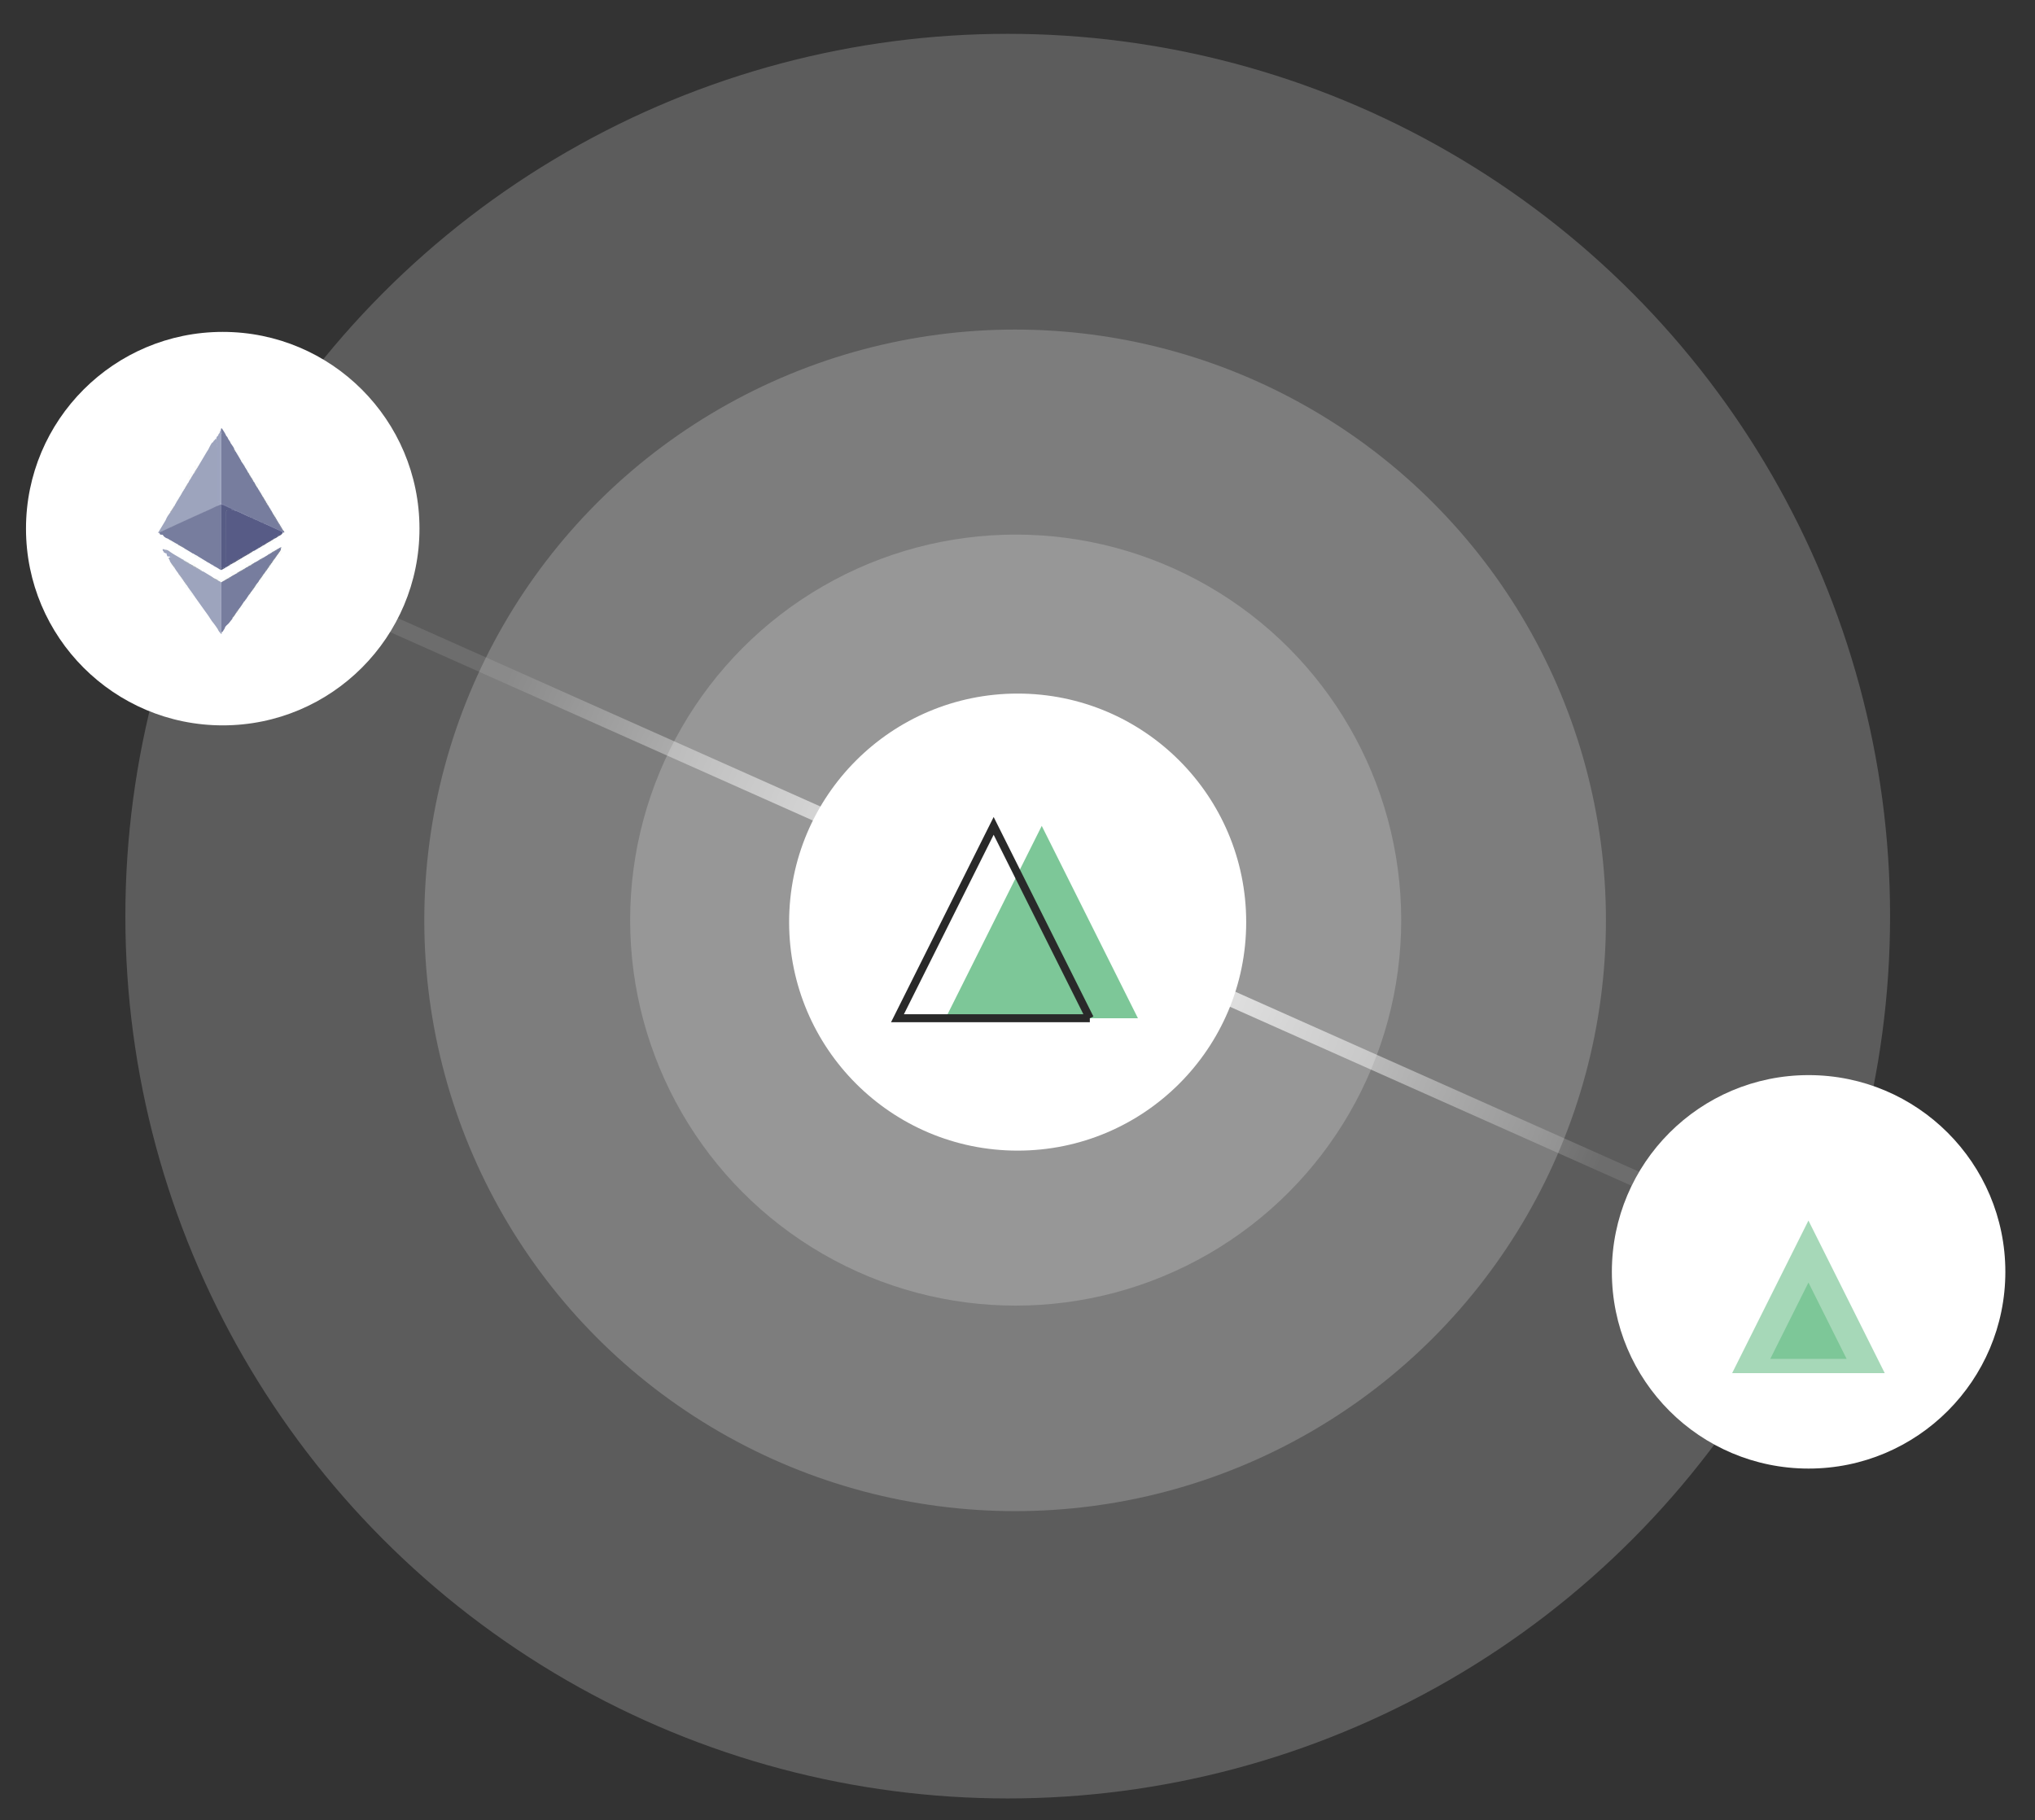 <?xml version="1.0" encoding="utf-8"?>
<!-- Generator: Adobe Illustrator 24.1.2, SVG Export Plug-In . SVG Version: 6.00 Build 0)  -->
<svg version="1.1" id="Calque_1" xmlns="http://www.w3.org/2000/svg" xmlns:xlink="http://www.w3.org/1999/xlink" x="0px" y="0px"
	 viewBox="0 0 512 458" style="enable-background:new 0 0 512 458;" xml:space="preserve">
<rect x="0" y="0" width="512" height="458" fill="#333333" stroke="none"/>
<style type="text/css">
	svg { background:#9bc8c3; }
	.st0{opacity:0.2;fill:#FFFFFF;}
	.st1{fill:#FFFFFF;}
	.st2{fill:url(#SVGID_1_);}
	.st3{fill:url(#SVGID_2_);}
	.st4{fill:#7DC798;}
	.st5{fill:none;stroke:#292929;stroke-width:2;stroke-miterlimit:10;}
	.st6{opacity:0.68;fill:#7DC798;}
	.st7{fill:#777D9E;}
	.st8{fill:#9DA4BD;}
	.st9{fill:#FBFDFA;}
	.st10{fill:#F9FBFB;}
	.st11{fill:#FBFCFA;}
	.st12{fill:#FAFCF9;}
	.st13{fill:#F9FBFA;}
	.st14{fill:#FCFCF9;}
	.st15{fill:#797F99;}
	.st16{fill:#F8FBFA;}
	.st17{fill:#FAFCFA;}
	.st18{fill:#F9FBF9;}
	.st19{fill:#A0A5B7;}
	.st20{fill:#F7FAFA;}
	.st21{fill:#F9FAFA;}
	.st22{fill:#F9FBF7;}
	.st23{fill:#5B607A;}
	.st24{fill:#FBFBF9;}
	.st25{fill:#A1A6B6;}
	.st26{fill:#FBFBF8;}
	.st27{fill:#F9FCF9;}
	.st28{fill:#F1F3F8;}
	.st29{fill:#7C8298;}
	.st30{fill:#798097;}
	.st31{fill:#A2A5B4;}
	.st32{fill:#9FA5B4;}
	.st33{fill:#7A8293;}
	.st34{fill:#9FA3B5;}
	.st35{fill:#F8F9F9;}
	.st36{fill:#F6F9F9;}
	.st37{fill:#F3F7F9;}
	.st38{fill:#7E8297;}
	.st39{fill:#FAFCF6;}
	.st40{fill:#F7F8F7;}
	.st41{fill:#7B819A;}
	.st42{fill:#767E94;}
	.st43{fill:#787E92;}
	.st44{fill:#9FA6B5;}
	.st45{fill:#A3A9B6;}
	.st46{fill:#F7F6F7;}
	.st47{fill:#7D8298;}
	.st48{fill:#5C607E;}
	.st49{fill:#5A5F7B;}
	.st50{fill:#7A8190;}
	.st51{fill:#F6F7F9;}
	.st52{fill:#797E92;}
	.st53{fill:#F3F3F9;}
	.st54{fill:#F5F9FB;}
	.st55{fill:#EAEBF4;}
	.st56{fill:#80859D;}
	.st57{fill:#F4F8FB;}
	.st58{fill:#767E8B;}
	.st59{fill:#ECF0F5;}
	.st60{fill:#EAEDF5;}
	.st61{fill:#EDEFF5;}
	.st62{fill:#E2E2F1;}
	.st63{fill:#A1A8B9;}
	.st64{fill:#575B86;}
	.st65{fill:#7C81A5;}
	.st66{fill:#7D82A6;}
	.st67{fill:#7E83A8;}
	.st68{fill:#7B8095;}
	.st69{fill:#7B7F94;}
	.st70{fill:#7E84A6;}
	.st71{fill:#8086A8;}
	.st72{fill:#8388AB;}
	.st73{fill:#727A90;}
	.st74{fill:#7E849A;}
	.st75{fill:#858BAC;}
	.st76{fill:#878DB2;}
	.st77{fill:#9DA4BF;}
	.st78{fill:#A3AAC5;}
	.st79{fill:#989FBA;}
	.st80{fill:#8389AA;}
	.st81{fill:#727799;}
	.st82{fill:#7B81A3;}
	.st83{fill:#575E7F;}
	.st84{fill:#81889C;}
	.st85{fill:#A4ABC6;}
	.st86{fill:#777F98;}
	.st87{fill:#7C8299;}
	.st88{fill:#797D95;}
	.st89{fill:#797D93;}
	.st90{fill:#7B8297;}
	.st91{fill:#797E96;}
	.st92{fill:#7C8094;}
	.st93{fill:#9CA5C2;}
	.st94{fill:#A2A9C4;}
	.st95{fill:#9FA7B4;}
	.st96{fill:#5A5E7F;}
	.st97{fill:#5F617D;}
	.st98{fill:#FEFEFE;}
	.st99{fill:#535B7D;}
	.st100{fill:#5A5E7C;}
	.st101{fill:#575C85;}
	.st102{fill:#5A6078;}
	.st103{fill:#5A5D78;}
	.z-index-above {
		z-index:10;
		position: relative;
	}
	.funds-interaction {
		animation: translate-funds 7s ease-in-out infinite;
		transform: translate(-18px, -7px);
		z-index:1;
		position: relative;
		fill:#FFF;
		opacity:1;
	}
	@keyframes translate-funds {
	  0%, 100%  {
		transform: translate(-18px, -7px);
		fill:#FFF;
	  }
	  10% { fill:#FFF; }
	  11% { fill:#7DC798; }
	  20% {
		transform: translate(314px, 139px);
		fill:#7DC798;
	  }
	  50% {
		transform: translate(314px, 139px);
		fill:#7DC798;
	  }
	  60% {	fill:#7DC798; }
	  61% { fill:#FFF; }
	  70% {	transform: translate(-18px, -7px); }
	}

	.tree-growing-2 {
		animation: tree-growing-2 7s ease-in-out infinite;
		transform: translate(0px, 9px);
	}
	
	@keyframes tree-growing-2 {
		0%,100% { transform: translate(0px, 9px); }
		20% { transform: translate(0px, 9px); }
		50% { transform: translate(0px, 0px); }
		70% { transform: translate(0px, 9px); }
	}
	
	.circle-client {
		transform-origin: 56.04px 133.01px;
		transform: scale(1);
		animation: circle-client 7s ease-in-out infinite;
	}
	
	@keyframes circle-client {
		0%,100% { transform: scale(1); }
		2% { transform: scale(1.1); }
		4% { transform: scale(1); }
		66% { transform: scale(1); }
		68% { transform: scale(1.1); }
		70% { transform: scale(1); }
	}
	
	.circle-orne {
		transform-origin: 256.04px 232.01px;
		transform: scale(1);
		animation: circle-orne 7s ease-in-out infinite;
	}
	
	@keyframes circle-orne {
		0%,100% { transform: scale(1); }
		8% { transform: scale(1); }
		10% { transform: scale(1.1); }
		12% { transform: scale(1); }
		58% { transform: scale(1); }
		60% { transform: scale(1.1); }
		62% { transform: scale(1); }
	}
	
	.circle-tree {
		transform-origin: 455.04px 320.01px;
		transform: scale(1);
		animation: circle-tree 7s ease-in-out infinite;
	}
	
	@keyframes circle-tree {
		0%,100% { transform: scale(1); }
		18% { transform: scale(1); }
		20% { transform: scale(1.1); }
		22% { transform: scale(1); }
		48% { transform: scale(1); }
		50% { transform: scale(1.1); }
		52% { transform: scale(1); }
	}
	
</style>

<circle class="st0" cx="253.54" cy="230.51" r="222"/>
<circle class="st0" cx="255.4" cy="231.57" r="148.65"/>
<circle class="st0" cx="255.54" cy="231.51" r="97"/>
<linearGradient id="SVGID_1_" gradientUnits="userSpaceOnUse" x1="1658.804" y1="3556.729" x2="1862.312" y2="3645.446" gradientTransform="matrix(-0.917 -0.186 -0.186 -0.583 2646.388 2701.014)">
	<stop  offset="0.296" style="stop-color:#FFFFFF;stop-opacity:0.1"/>
	<stop  offset="1" style="stop-color:#FFFFFF"/>
</linearGradient>
<polygon class="st2" points="267.89,234.79 269.52,231.13 481.42,325.59 479.79,329.24 "/>
<linearGradient id="SVGID_2_" gradientUnits="userSpaceOnUse" x1="339.338" y1="-461.541" x2="542.845" y2="-372.824" gradientTransform="matrix(0.917 0.186 0.186 0.583 -156.156 350.333)">
	<stop  offset="0.288" style="stop-color:#FFFFFF;stop-opacity:0.1"/>
	<stop  offset="1" style="stop-color:#FFFFFF"/>
</linearGradient>
<polygon class="st3" points="265.12,229.09 263.49,232.74 51.59,138.29 53.22,134.63 "/>
<circle class="st1 funds-interaction" cx="107.04" cy="161.01" r="8.5"/>
<circle class="st1 z-index-above circle-orne" cx="256.04" cy="232.01" r="57.5"/>
<circle class="st1 z-index-above circle-client" cx="56.04" cy="133.01" r="49.5"/>
<circle class="st1 z-index-above circle-tree" cx="455.04" cy="320.01" r="49.5"/>
<g class="z-index-above">
	<path class="st4" d="M237.9,256.2h48.4l0,0c-13.4,0-24.2-5.4-24.2-12.1l0,0l0,0C262.1,250.8,251.3,256.2,237.9,256.2    L237.9,256.2 M286.3,256.2L286.3,256.2l-24.2-48.4l0,0l-24.2,48.4"/>
		<path class="st5" d="M274.2,256.2L274.2,256.2h-48.4l0,0l0,0l24.2-48.4l0,0L274.2,256.2"/>
</g>
<g class="z-index-above">
	<path class="st6 tree-growing-2" d="M455,298.1L455,298.1L455,298.1l-19.2,38.4l0,0h38.4l0,0L455,298.1"/>
	<path class="st4 tree-growing-1" d="M464.7,342L464.7,342 M455,322.7L455,322.7L455,322.7l9.6,19.2 M455,322.7L455,322.7l-9.6,19.2l0,0h19.2"/>
</g>
<g class="z-index-above">
	<path class="st7" d="M58.01,111.45c0.03,0.05,0.05,0.1,0.08,0.14c0.23,0.32,0.47,0.64,0.67,0.98c0.07,0.13,0.15,0.24,0.17,0.39
		c-0.08,0.33,0.02,0.56,0.35,0.68c0.13,0.06,0.13,0.21,0.22,0.3c0.11,0.04,0.1,0.15,0.14,0.23l0,0c0.08,0.12,0.2,0.22,0.22,0.37
		c0.01,0.09,0.06,0.17,0.13,0.22c0.21,0.26,0.4,0.53,0.53,0.84c0,0.16,0.01,0.32,0.2,0.39c0.2,0.4,0.53,0.71,0.75,1.1
		c0.22,0.45,0.54,0.84,0.78,1.27c0.08,0.14,0.17,0.26,0.2,0.43c0.02,0.27-0.05,0.58,0.32,0.69c0.03,0.02,0.06,0.04,0.08,0.07
		c0.06,0.21,0.2,0.39,0.29,0.59c-0.01,0.15-0.06,0.31,0.18,0.35c0.08,0.01,0.11,0.16,0.11,0.26c0,0.25,0.16,0.32,0.36,0.37
		c0.12,0.06,0.13,0.19,0.21,0.28c0.06,0.09,0.11,0.19,0.17,0.28c0.17,0.13,0.28,0.29,0.31,0.5c-0.04,0.14-0.11,0.3,0.15,0.29
		c0.14,0.1,0.2,0.25,0.26,0.39l0,0c0.28,0.37,0.53,0.76,0.73,1.19l0,0c0.17,0.13,0.27,0.31,0.33,0.52c0.01,0.05,0.03,0.1,0.05,0.15
		c-0.01,0.33,0.12,0.56,0.35,0.82c0.26,0.28,0.41,0.68,0.6,1.03c0.11,0.21,0.2,0.45,0.46,0.53c0.07,0.02,0.1,0.08,0.12,0.14
		c0.08,0.24,0.23,0.44,0.38,0.64c0.07,0.06,0.12,0.14,0.14,0.23l0,0c0.12,0.16,0.23,0.33,0.3,0.51c0.13,0.24,0.25,0.47,0.38,0.71
		c0.07,0.24,0.13,0.54,0.26,0.71c0.3,0.4,0.51,0.84,0.77,1.24c0.23,0.36,0.54,0.67,0.7,1.08c0.15,0.38,0.31,0.78,0.61,1.08
		c0.08,0.08,0.08,0.17,0.02,0.27c-0.42,0.06-0.75-0.19-1.08-0.36c-0.39-0.2-0.79-0.37-1.2-0.54c-0.71-0.42-1.49-0.7-2.23-1.06
		c-0.08-0.04-0.16-0.04-0.25,0c-0.25-0.01-0.47-0.11-0.65-0.29c-0.17-0.28-0.46-0.34-0.74-0.43c-0.03-0.01-0.06-0.02-0.1-0.03
		c-0.42-0.18-0.81-0.45-1.28-0.5c-0.15-0.02-0.29-0.07-0.38-0.2c-0.02-0.17-0.15-0.06-0.22-0.1c-0.1-0.02-0.17-0.08-0.25-0.14
		c-0.13-0.1-0.29-0.15-0.44-0.21c-0.03-0.01-0.06-0.03-0.09-0.05c-0.35-0.19-0.7-0.38-1.1-0.48c-0.04-0.02-0.07-0.04-0.09-0.07
		c-0.06-0.06-0.09-0.15-0.18-0.17c-0.84-0.23-1.58-0.7-2.39-1.02c-0.67-0.27-1.31-0.63-1.97-0.95c-0.07-0.03-0.12-0.07-0.2-0.09
		c-0.58-0.17-0.6-0.19-0.6-0.78c0-5.53,0-11.07,0-16.6c0-0.19-0.08-0.43,0.15-0.56c0.02-0.01,0.05,0,0.02-0.03
		c-0.3-0.29-0.09-0.69-0.21-1.01c-0.01-0.1-0.02-0.2,0.08-0.27c0.12-0.02,0.18,0.07,0.23,0.15c0.36,0.58,0.76,1.13,1.01,1.77l0,0
		c0.27,0.18,0.36,0.48,0.49,0.75C57.59,110.78,57.9,111.05,58.01,111.45z"/>
	<path class="st8" d="M47.34,121.53c0.11-0.22,0.21-0.44,0.32-0.65c0.12-0.37,0.34-0.67,0.58-0.96l0,0c0.04-0.21,0.17-0.36,0.3-0.52
		l0,0c0.07-0.13,0.12-0.28,0.27-0.36c0.41-0.29,0.68-0.67,0.69-1.2c0.03-0.1,0.07-0.2,0.18-0.24c0.18,0.07,0.05-0.1,0.1-0.13
		c0.76-1.28,1.53-2.56,2.28-3.84c0.18-0.3,0.42-0.57,0.53-0.92c0.21-0.35,0.35-0.73,0.58-1.06c0.07-0.11,0.14-0.23,0.26-0.3
		c0.12-0.04,0.23-0.14,0.25-0.25c0.06-0.29,0.41-0.32,0.49-0.62c0.05-0.19,0.24,0.04,0.35,0.15c0.17,0.18,0.19,0.4,0.16,0.62
		c-0.08,0.57,0.01,1.14,0.01,1.71c0,2.89,0,5.79,0,8.68c0,1.29,0.01,2.57,0,3.86c0,0.33,0.04,0.6,0.4,0.73
		c0.14,0.05,0.24,0.17,0.31,0.3c0.09,0.19-0.02,0.31-0.15,0.41c-0.18,0.18-0.48,0.18-0.6,0.44c-0.3,0.25-0.67,0.35-1.01,0.51
		c-2.13,0.98-4.27,1.93-6.4,2.91c-2.32,1.06-4.64,2.12-6.97,3.16c-0.12,0.05-0.25,0.1-0.36,0.18c-0.25-0.12-0.05-0.24,0.01-0.34
		c0.57-0.95,1.15-1.9,1.72-2.85c0.05-0.08,0.08-0.18,0.12-0.26c0.24-0.63,0.64-1.16,1.03-1.7l0,0c0.02-0.03,0.05-0.04,0.08-0.04
		c0.48-0.31,0.61-0.86,0.87-1.31c0.09-0.16,0.15-0.33,0.23-0.5c0.1-0.32,0.36-0.54,0.45-0.87c0.39-0.73,0.82-1.43,1.27-2.13
		c0.14-0.22,0.19-0.51,0.42-0.67l0,0c0.03-0.15,0.08-0.28,0.22-0.37l0,0c0.03-0.06,0.06-0.12,0.11-0.17
		C46.99,122.62,47.12,122.05,47.34,121.53z"/>
	<path class="st7" d="M40.2,133.91c1.37-0.63,2.75-1.27,4.12-1.9c1.13-0.52,2.26-1.04,3.39-1.55c1.09-0.5,2.18-0.99,3.27-1.48
		c1.22-0.55,2.46-1.08,3.65-1.69c0.2-0.18,0.46-0.26,0.7-0.38c0.12-0.06,0.26-0.08,0.33,0.1c0.05,0.19,0.03,0.39,0.03,0.59
		c0,5,0,9.99,0,14.99c0,0.2-0.01,0.39,0.02,0.59c0.02,0.06,0.02,0.13,0,0.19c-0.18,0.14-0.28-0.05-0.41-0.09
		c-0.44-0.31-0.9-0.58-1.38-0.82c-0.32-0.03-0.52-0.26-0.75-0.44c-0.32-0.23-0.65-0.43-1.01-0.59c-0.7-0.27-1.3-0.73-1.94-1.09
		c-0.19-0.11-0.39-0.21-0.55-0.37c-0.07-0.1-0.18-0.14-0.29-0.16c-0.3-0.14-0.61-0.27-0.84-0.52c-0.6-0.41-1.24-0.76-1.86-1.13
		c-0.12-0.07-0.24-0.16-0.36-0.24c-0.11-0.23-0.35-0.29-0.55-0.39c-0.35-0.19-0.63-0.55-1.09-0.49c-0.63-0.28-1.21-0.67-1.79-1.04
		c-0.11-0.07-0.23-0.13-0.31-0.24c-0.14-0.14-0.31-0.22-0.5-0.29c-0.34-0.09-0.61-0.3-0.87-0.52c-0.15-0.24-0.27-0.52-0.64-0.4
		c-0.15-0.03-0.3-0.05-0.38-0.21c-0.01-0.03,0.04-0.07,0.03-0.08C39.94,134.13,40.06,134.02,40.2,133.91z"/>
	<path class="st7" d="M61.54,151.28c-0.09,0.02-0.16,0.07-0.18,0.16c-0.08,0.26-0.21,0.49-0.36,0.72c-0.23,0.37-0.58,0.66-0.76,1.07
		c-0.03,0.08-0.11,0.13-0.2,0.15c-0.26-0.02-0.31,0.24-0.43,0.37c-0.11,0.11-0.2,0.35-0.22,0.55c-0.01,0.07-0.07,0.11-0.11,0.16
		c-0.05,0.05-0.1,0.1-0.15,0.15c-0.39,0.21-0.68,0.47-0.63,0.97c-0.08,0.23-0.26,0.39-0.41,0.57c-0.17,0.22-0.35,0.44-0.52,0.67
		c-0.35,0.4-0.87,0.65-1.02,1.23c-0.07,0.25-0.29,0.44-0.41,0.69c-0.09,0.19-0.25,0.31-0.44,0.39c-0.04-0.01-0.06-0.04-0.08-0.08
		c-0.05-0.14-0.04-0.28-0.05-0.43c0-0.05,0-0.09,0-0.14c0-3.76,0-7.51,0-11.27c0-0.2-0.01-0.39,0.01-0.59
		c0.08-0.27,0.3-0.35,0.54-0.41l0,0c0.06-0.07,0.13-0.11,0.22-0.12c0.4,0,0.73-0.17,1.03-0.41c0.1-0.08,0.21-0.16,0.31-0.25
		c0.17-0.06,0.35-0.1,0.37-0.33c0.02-0.03,0.04-0.05,0.07-0.07l0,0c0.39-0.38,0.89-0.59,1.37-0.81c0.54,0.03,0.86-0.42,1.3-0.61
		c0.03-0.01,0.05-0.06,0.09-0.07c0.23-0.08,0.37-0.33,0.64-0.33c0.13,0,0.04-0.14,0.08-0.21c0.12-0.26,0.39-0.31,0.62-0.41
		c0.38,0.02,0.62-0.24,0.9-0.42c0.16-0.15,0.37-0.22,0.58-0.3c0.09-0.03,0.15-0.07,0.13-0.17c0-0.04,0.02-0.06,0.06-0.06
		c0.28-0.15,0.57-0.3,0.85-0.45c0.21-0.04,0.4-0.1,0.55-0.26c0.18-0.2,0.49-0.13,0.67-0.33c0.07-0.07,0.14-0.14,0.18-0.22
		c0.41-0.25,0.82-0.49,1.23-0.74c0.25-0.04,0.41-0.24,0.61-0.36c0.05-0.05,0.1-0.09,0.15-0.14c0.04-0.04,0.09-0.07,0.14-0.08
		c0.43-0.03,0.79-0.23,1.1-0.5c0.31-0.28,0.73-0.39,1.05-0.65c0.05-0.04,0.12-0.01,0.18,0.01c0.1,0.1,0.08,0.22,0.06,0.34
		c-0.52,0.75-1.2,1.39-1.57,2.24c-0.07,0.17-0.3,0.18-0.31,0.38c-0.35,0.4-0.56,0.92-0.95,1.29c-0.08,0.08-0.16,0.15-0.19,0.26
		c-0.01,0.15-0.09,0.26-0.19,0.36c-0.18,0.22-0.28,0.49-0.55,0.64c-0.09,0.05,0.02,0.28-0.03,0.43c-0.12,0.24-0.23,0.49-0.48,0.64
		c-0.16,0-0.25,0.07-0.35,0.22c-0.28,0.44-0.6,0.85-0.78,1.36c-0.02,0.05-0.05,0.09-0.09,0.12l0,0c-0.17,0.36-0.33,0.72-0.71,0.92
		c-0.04,0-0.08-0.01-0.11,0.01c-0.41,0.35-0.8,0.72-0.99,1.24c-0.04,0.11-0.03,0.22,0,0.33c0,0.04-0.01,0.06-0.04,0.08
		c-0.07,0.08-0.14,0.15-0.21,0.23c-0.22,0.21-0.55,0.34-0.52,0.73c-0.22,0.34-0.45,0.67-0.67,1.01
		C61.82,150.95,61.7,151.13,61.54,151.28z"/>
	<path class="st8" d="M55.67,159.1c0.02,0,0.04,0,0.07,0.01c0.04,0.07,0.02,0.16,0.06,0.23c-0.02,0.12-0.04,0.22-0.19,0.13l0,0.01
		c-0.33-0.35-0.65-0.71-0.82-1.17c-0.34-0.54-0.71-1.05-1.1-1.55c-0.24-0.31-0.51-0.59-0.67-0.95l0,0
		c-0.05-0.05-0.12-0.08-0.13-0.16c-0.45-0.76-1-1.44-1.5-2.16c-0.79-1.13-1.6-2.24-2.4-3.36c-0.56-0.64-1.08-1.32-1.48-2.07
		c0-0.02-0.01-0.04-0.02-0.06c-0.08-0.07-0.15-0.13-0.2-0.23l0,0c-0.1-0.14-0.28-0.23-0.26-0.44c0.07-0.29-0.19-0.42-0.3-0.63
		c-0.12-0.23-0.33-0.4-0.49-0.61c-0.46-0.62-0.75-1.36-1.39-1.84c-0.34-0.39-0.6-0.83-0.88-1.26c-0.06-0.42-0.36-0.69-0.59-1
		c-0.05-0.07-0.11,0.02-0.16-0.02c-0.14-0.22-0.29-0.44-0.43-0.66c-0.06-0.2-0.11-0.4-0.23-0.57c-0.24-0.35-0.21-0.43,0.21-0.5
		c0.05-0.02-0.01,0.02,0.04-0.01c0.18-0.09,0.45-0.1,0.43-0.37c-0.02-0.28-0.3-0.29-0.51-0.32c-0.18-0.03-0.27-0.11-0.34-0.27
		c-0.13-0.27-0.26-0.29-0.44-0.1c-0.08,0.09-0.18,0.16-0.27,0.05c-0.14-0.17-0.44-0.09-0.52-0.36c-0.01-0.05,0.16-0.07,0-0.1
		c-0.15-0.03-0.31-0.41-0.22-0.53c0.07-0.11,0.18-0.07,0.26-0.03c0.23,0.12,0.49,0.14,0.74,0.16c0.38,0.12,0.7,0.33,1,0.59
		c0.82,0.58,1.72,1.03,2.57,1.55c0.17,0.1,0.32,0.24,0.51,0.27c0.09,0.06,0.23,0.06,0.27,0.19c0.37,0.4,0.76,0.77,1.29,0.94
		c0.25,0.14,0.55,0.2,0.67,0.51c0.06,0.15,0.24-0.01,0.36,0.06c0.27,0.16,0.5,0.45,0.77,0.53c0.44,0.12,0.74,0.45,1.16,0.58
		c0.16,0.05,0.27,0.25,0.48,0.16c0.04,0,0.07,0.01,0.09,0.04c0.71,0.43,1.43,0.86,2.14,1.29c0.08,0.05,0.16,0.11,0.23,0.17
		c-0.01,0.05-0.04,0.13-0.01,0.13c0.32,0.1,0.53,0.37,0.81,0.54c0.24,0.15,0.48,0.23,0.76,0.18c0.24,0.09,0.55,0.11,0.57,0.47
		c0.04,0.16,0.03,0.32,0.03,0.48c0,3.71,0,7.43,0,11.14c0,0.13-0.04,0.27,0.04,0.4c0,0.02,0,0.05,0,0.07
		c-0.07,0.05-0.13,0.04-0.18-0.04c-0.06-0.11-0.04-0.24-0.04-0.36c0-3.58,0-7.17,0-10.75c0-0.09-0.04-0.2,0.04-0.27
		c-0.05,0.04-0.04,0.09-0.04,0.13c0,3.73-0.01,7.46,0.01,11.18c0.01,0.04,0.03,0.07,0.06,0.1C55.67,158.76,55.59,158.96,55.67,159.1
		z"/>
	<path class="st9" d="M63.87,141.65c-0.01,0.02-0.02,0.04-0.03,0.06c-0.09,0.19-0.3,0.22-0.46,0.32c-0.1,0.06-0.22,0.09-0.27,0.22
		c-0.31,0.1-0.56,0.36-0.89,0.42c-0.21,0.09-0.42,0.19-0.6,0.35c-0.47,0.35-0.94,0.71-1.53,0.85c0.02-0.13,0.13-0.2,0.22-0.28
		c0.05-0.05,0.16-0.09,0.07-0.16c-0.13-0.11-0.05-0.12,0.02-0.22c0.24-0.37,0.56-0.57,0.99-0.52c0.19,0.02,0.24,0,0.23-0.19
		c0-0.09,0.02-0.19,0.05-0.29c0.02-0.07,0.07-0.14,0.16-0.12c0.13,0.04,0.02,0.14,0.04,0.24c0.12-0.06,0.24-0.13,0.23-0.26
		c-0.01-0.12-0.16-0.14-0.26-0.15c-0.16,0-0.22-0.07-0.21-0.23c0.01-0.1,0.01-0.21,0.14-0.21c0.12-0.01,0.22-0.02,0.3,0.13
		c0.14,0.26,0.61,0.21,0.79-0.03c0.17-0.24,0.43-0.09,0.66-0.07C63.64,141.54,63.76,141.61,63.87,141.65z"/>
	<path class="st10" d="M48.53,139.27c0.32,0.09,0.56,0.34,0.86,0.46c0.1,0.05,0.24,0.04,0.3,0.18c0.82,0.5,1.64,1,2.46,1.5
		c-0.39,0.11-0.72,0.03-1.08-0.21c-0.28-0.19-0.61-0.41-1.01-0.32c-0.06,0.01-0.13-0.05-0.29-0.12c0.19,0,0.27,0,0.36,0
		c-0.06-0.19-0.06-0.19-0.23-0.22c-0.02,0-0.04-0.01-0.05-0.02c-0.19-0.25-0.19-0.25-0.57-0.22c-0.2,0.01-0.59-0.35-0.59-0.56
		c0-0.1-0.22-0.21-0.35-0.18c-0.08,0.02-0.14,0.11-0.25,0.04C48.15,139.36,48.46,139.45,48.53,139.27z"/>
	<path class="st9" d="M65.16,146.2c0.01-0.04,0.01-0.08,0.02-0.12c0.27-0.47,0.58-0.92,0.9-1.36c0.08-0.11,0.15-0.22,0.28-0.28
		c0.18-0.17,0.3-0.39,0.43-0.6c0.1-0.12,0.05-0.37,0.3-0.35c0,0.08-0.02,0.17,0.07,0.23c0.02-0.01,0.05-0.02,0.05-0.03
		c-0.03-0.16,0.05-0.26,0.17-0.32c0.06-0.03,0.09,0.07,0.11,0.12c0.04,0.13,0.09,0.27-0.07,0.35c-0.11,0.05-0.15,0.15-0.18,0.26
		c-0.1,0.45-0.35,0.72-0.8,0.76c-0.17,0.02-0.11,0.06-0.11,0.16c-0.02,0.3,0.08,0.58-0.15,0.89c-0.21,0.28-0.41,0.3-0.69,0.29
		C65.38,146.2,65.27,146.2,65.16,146.2z"/>
	<path class="st11" d="M59.29,154.46c0.02-0.05,0.04-0.1,0.06-0.15c0.18-0.35,0.38-0.68,0.68-0.95c0.4-0.51,0.79-1.03,1.12-1.59
		c0.07-0.11,0.15-0.21,0.23-0.32c0.08,0.2,0.16,0.39,0.25,0.6c-0.15,0-0.12-0.19-0.26-0.19c0.02,0.24-0.05,0.47,0.09,0.7
		c0.08,0.13,0.04,0.3-0.15,0.26c-0.14-0.03-0.28,0.27-0.41-0.01c-0.02-0.03-0.02,0.19-0.13,0.21c-0.15-0.08,0.04-0.21-0.06-0.29
		c-0.37,0.17-0.01,0.34,0.01,0.51c-0.11,0.04-0.22,0.06-0.31,0.11c-0.14,0.07-0.22,0.17-0.06,0.3c0.19,0.15,0.06,0.26-0.01,0.43
		C60.12,154.66,59.64,154.35,59.29,154.46z"/>
	<path class="st12" d="M69.52,135.31c-0.05,0.29-0.37,0.28-0.53,0.43c-0.05,0.05-0.14,0.05-0.2,0.09c-0.07,0.05-0.02,0.11,0.02,0.16
		c0.02,0.03,0.07,0.04,0.08-0.01c0.02-0.09,0.15-0.14,0.14-0.12c-0.07,0.23,0.34,0.11,0.23,0.33c-0.06,0.11-0.08,0.27-0.25,0.28
		c-0.15,0.01-0.29,0-0.44,0c-0.14,0-0.26-0.01-0.31,0.18c-0.05,0.2-0.25,0.09-0.38,0.12c-0.15,0.03-0.27-0.07-0.42-0.11
		c0.09,0.33,0.02,0.39-0.52,0.48c-0.02-0.02-0.03-0.04-0.03-0.07c0-0.06-0.05-0.08-0.09-0.11c-0.03-0.02-0.04-0.04-0.05-0.07
		c0.01-0.07,0.06-0.11,0.11-0.15c0.03-0.02,0.05-0.04,0.08-0.06c0.6-0.37,1.23-0.69,1.82-1.1c0.03-0.02,0.06-0.04,0.09-0.05
		C69.09,135.47,69.26,135.26,69.52,135.31z"/>
	<path class="st13" d="M62.38,118.8c-0.26-0.6-0.69-1.09-0.96-1.68c0.05-0.04,0.1-0.05,0.15,0c0.08,0.13,0.04,0.38,0.34,0.26
		c0.13-0.05-0.07,0.19,0.16,0.22c0.06,0-0.04-0.25,0.11-0.21c0.11,0.03,0.26,0.18,0.18,0.27c-0.1,0.12,0.4,0.46-0.14,0.39
		c-0.06-0.01-0.04,0.08-0.01,0.11c0.04,0.06,0.1,0.1,0.15,0.16c0.17,0.25,0.31,0.36,0.35-0.07c0.17,0.07,0.14,0.21,0.1,0.28
		c-0.17,0.38-0.09,0.64,0.27,0.88c0.09,0.06,0.37,0.26,0.29,0.53c-0.01,0.02,0.01,0.05,0.02,0.06c0.4,0.31,0.4,0.31,0.17,0.65
		c-0.24-0.08-0.28-0.32-0.4-0.5c-0.15-0.18-0.26-0.39-0.33-0.62l0,0C62.6,119.34,62.46,119.08,62.38,118.8z"/>
	<path class="st14" d="M59.48,144.29c-0.46,0.25-0.91,0.51-1.37,0.76c0-0.3,0-0.61-0.01-0.91c-0.01-0.2,0.05-0.29,0.27-0.29
		c0.33,0.01,0.66,0.02,0.99,0c0.2-0.01,0.28,0.11,0.38,0.23C59.75,144.27,59.58,144.23,59.48,144.29z"/>
	<path class="st15" d="M71.06,133.69c-0.01-0.07-0.01-0.16-0.05-0.21c-0.33-0.37-0.5-0.75-0.71-1.29c-0.13-0.32-0.36-0.6-0.64-0.83
		c-0.07-0.05-0.1-0.11-0.11-0.17c-0.1-0.38-0.33-0.67-0.56-0.97c-0.19-0.25-0.31-0.57-0.28-0.91c0.04,0.04,0.08,0.07,0.12,0.11
		c0.23,0.2,0.38,0.45,0.45,0.74c0.37,0.68,0.76,1.33,1.19,1.97c0.2,0.21,0.39,0.44,0.44,0.74c0.08,0.22,0.22,0.41,0.36,0.6
		c0.15,0.14,0.3,0.27,0.25,0.51c-0.04,0.04-0.09,0.05-0.15,0.04C71.25,133.93,71.11,133.85,71.06,133.69z"/>
	<path class="st16" d="M64.45,147.12c0.24-0.31,0.48-0.61,0.72-0.92c-0.05,0.33,0.03,0.66-0.06,0.99c-0.1,0.36-0.44,0.7-0.81,0.73
		c-0.15,0.01-0.25,0.08-0.37,0.13c-0.03-0.02-0.04-0.06-0.05-0.09C63.97,147.62,64.14,147.32,64.45,147.12z"/>
	<path class="st17" d="M56.34,146.14c-0.07,0.03-0.15,0.05-0.22,0.08c0.13-0.11,0.1-0.33,0.27-0.42c0.1-0.06-0.01-0.12-0.05-0.17
		c-0.2-0.24-0.07-0.21,0.15-0.33c0.5-0.28,1-0.23,1.52-0.25c0.04,0,0.07,0,0.11-0.01c0,0.02-0.01,0.05-0.01,0.07
		c-0.14,0.22-0.39,0.27-0.59,0.4C57.13,145.73,56.79,146.05,56.34,146.14z"/>
	<path class="st17" d="M55.61,146.5c-0.18-0.16-0.39-0.26-0.6-0.36c-0.23-0.04-0.43-0.11-0.52-0.35c0.03-0.19-0.06-0.44,0.26-0.46
		c0.32-0.02,0.46,0.14,0.39,0.45c-0.04,0.19,0.06,0.13,0.18,0.15c0.26,0.04,0.47-0.19,0.72-0.09c0.14,0.1-0.06,0.28,0.08,0.38
		c-0.15,0.1-0.3,0.19-0.45,0.29C55.65,146.54,55.63,146.53,55.61,146.5z"/>
	<path class="st18" d="M42.56,135.73c0.59,0.34,1.18,0.68,1.76,1.02c0.11,0.07,0.23,0.12,0.35,0.18c0.1,0.05,0.26,0.03,0.25,0.21
		c-0.09,0.01-0.16,0.04-0.22,0.12c-0.07,0.1-0.18,0.06-0.23,0c-0.04-0.06-0.01-0.19-0.14-0.16c-0.15,0.03,0.03,0.18-0.09,0.25
		c-0.14-0.07-0.3-0.13-0.29-0.35c0.01-0.23-0.08-0.31-0.32-0.23c-0.12,0.04-0.26,0.03-0.37-0.02c-0.01-0.17,0.21-0.05,0.18-0.19
		c-0.02-0.1-0.13-0.16-0.22-0.17c-0.28-0.03-0.48-0.11-0.5-0.44C42.73,135.86,42.57,135.85,42.56,135.73z"/>
	<path class="st19" d="M44.84,144.23c0.34-0.02,0.41,0.3,0.58,0.48c0.39,0.4,0.53,0.98,0.91,1.37c0.28,0.29,0.46,0.64,0.73,0.93
		c0.16,0.17,0.1,0.22-0.02,0.31c-0.21,0.02-0.19-0.2-0.28-0.3l0,0c-0.07-0.06-0.09-0.16-0.14-0.23c-0.53-0.78-1.05-1.58-1.65-2.31
		C44.9,144.41,44.84,144.33,44.84,144.23z"/>
	<path class="st20" d="M47.5,148.04c0.53,0.66,1.01,1.36,1.48,2.07c-0.06,0.01-0.12,0.02-0.18,0.03c-0.02-0.41-0.32-0.4-0.61-0.41
		c-0.09,0-0.11-0.1-0.1-0.17c0.06-0.24-0.02-0.34-0.25-0.46c-0.28-0.14-0.49-0.4-0.29-0.78C47.58,148.25,47.52,148.13,47.5,148.04z"
		/>
	<path class="st10" d="M46.1,123.46c-0.53,0.96-1.07,1.9-1.7,2.8c-0.03-0.14,0.05-0.26,0.15-0.37c-0.16-0.06-0.2,0.17-0.35,0.09
		c0.04-0.3,0.35-0.41,0.52-0.56c0.27-0.25,0.49-0.47,0.45-0.84c-0.02-0.18,0.1-0.23,0.19-0.26c0.18-0.06,0.26-0.21,0.34-0.35
		c0.07-0.12,0.08-0.25-0.09-0.33c-0.11-0.05-0.21-0.14-0.16-0.29c0.02-0.06,0.07-0.11,0.14-0.11c0.2,0,0.1,0.19,0.17,0.27
		c0.02,0.03,0.04,0.06,0.06,0.1C45.9,123.54,45.91,123.32,46.1,123.46z"/>
	<path class="st21" d="M66.94,137.08c0,0.02,0,0.05,0,0.07c-0.05,0.05-0.09,0.12-0.16,0.15c-0.18,0.07-0.31,0.09-0.32,0.39
		c-0.01,0.35-0.41,0.24-0.65,0.25c-0.16,0.01-0.33-0.08-0.5-0.12c-0.01-0.02-0.01-0.03-0.02-0.05c0.42-0.41,0.9-0.72,1.48-0.85
		l0.02,0.02C66.84,136.99,66.99,136.94,66.94,137.08z"/>
	<path class="st15" d="M68.71,140.9c0.01-0.08,0.01-0.22,0.04-0.24c0.3-0.1,0.32-0.39,0.44-0.61c0.11-0.2,0.27-0.37,0.38-0.56
		c0.21-0.38,0.59-0.62,0.77-1.02c0.05-0.1,0.14-0.2,0.27-0.22c0.06,0.01,0.09,0.05,0.1,0.11c-0.12,0.41-0.42,0.7-0.7,0.99
		c-0.21,0.25-0.43,0.51-0.58,0.81c-0.06,0.11-0.09,0.24-0.21,0.3c-0.1,0.11-0.2,0.23-0.3,0.34
		C68.82,140.76,68.82,140.96,68.71,140.9z"/>
	<path class="st22" d="M64.88,122.86c-0.1-0.13-0.19-0.26-0.29-0.38c-0.11-0.06-0.19-0.14-0.16-0.28c-0.09-0.17-0.18-0.35-0.27-0.52
		c0.15-0.26,0.38-0.3,0.63-0.19c0.2,0.08,0.37,0.63,0.29,0.86c-0.1-0.02-0.04-0.25-0.14-0.16c-0.08,0.06-0.3,0.23-0.15,0.34
		C64.95,122.64,64.85,122.75,64.88,122.86z"/>
	<path class="st13" d="M61.56,117.11c-0.05,0-0.1,0-0.15,0c-0.24-0.37-0.49-0.74-0.73-1.1c-0.05-0.08-0.14-0.15-0.11-0.26
		c0.01-0.01,0.02-0.02,0.03-0.04c0.06,0.05,0.12,0.11,0.19,0.16c0.04-0.09,0.07-0.18,0.14-0.25c0.08-0.09,0.2-0.06,0.31-0.04
		c0.07,0.01,0.09,0.07,0.09,0.14c-0.01,0.12-0.12,0.25-0.19,0.24c-0.26-0.05-0.19,0.06-0.11,0.19c0.02,0.03,0.04,0.07,0.03,0.09
		c-0.05,0.17,0.07,0.36,0.16,0.36c0.18,0,0.25-0.19,0.28-0.37C61.73,116.83,61.73,116.83,61.56,117.11z"/>
	<path class="st18" d="M68.78,138.33c-0.02,0.08-0.03,0.16-0.05,0.24c0.31-0.14,0.38-0.25,0.33-0.56c0.27,0.26,0.56-0.15,0.82,0.09
		c-0.17,0.3-0.49,0.39-0.75,0.57c-0.19,0.12-0.37,0.33-0.65,0.25c0-0.08-0.04-0.16-0.12-0.16c-0.21,0-0.23-0.17-0.21-0.28
		c0.04-0.16,0.19-0.25,0.37-0.22C68.62,138.27,68.7,138.3,68.78,138.33z"/>
	<path class="st23" d="M59.42,141.27c-0.47,0.26-0.93,0.51-1.4,0.77c-0.02-0.03-0.03-0.06-0.02-0.1c0.02-0.07,0.06-0.12,0.11-0.17
		c0.44-0.29,0.83-0.64,1.32-0.88c0.34-0.16,0.68-0.35,1-0.56c0.16-0.1,0.3-0.14,0.47-0.04c0.05,0.09-0.02,0.13-0.09,0.16
		c-0.19,0.06-0.36,0.16-0.5,0.29C60,140.91,59.77,141.19,59.42,141.27z"/>
	<path class="st24" d="M48.8,119.1c-0.09,0.1-0.18,0.21-0.27,0.31c0.03-0.28,0.32-0.52,0.15-0.84c-0.02-0.03,0.02-0.06,0.07-0.05
		c0.34,0.09,0.35-0.23,0.48-0.39c0.08-0.11,0.11-0.28-0.1-0.35c-0.11-0.04-0.15-0.12-0.16-0.22c-0.02-0.11-0.18-0.22-0.03-0.32
		c0.12-0.08,0.3-0.08,0.42,0c0.13,0.09,0.03,0.22-0.01,0.33c-0.02,0.04-0.03,0.09-0.02,0.15c0.12-0.11,0.25-0.18,0.39-0.22
		c0.03,0.05,0.05,0.1-0.03,0.13c-0.04,0.07-0.09,0.14-0.13,0.21C49.4,118.31,49.12,118.71,48.8,119.1z"/>
	<path class="st21" d="M60.81,140.46c0.04-0.04,0.08-0.09,0.11-0.13c0.05-0.12,0.18-0.16,0.27-0.23c0.54-0.28,1.03-0.68,1.61-0.9
		c0.15-0.01,0.29-0.17,0.46-0.06c0,0.35-0.35,0.29-0.52,0.44c-0.24,0.08-0.49,0.1-0.63,0.39c-0.05,0.1-0.25,0.15-0.39,0.18
		c-0.35,0.07-0.69,0.13-0.68,0.6c0,0.06-0.01,0.14-0.09,0.13c-0.12-0.02-0.07-0.08-0.03-0.15
		C61.01,140.59,60.98,140.48,60.81,140.46z"/>
	<path class="st25" d="M51.03,143.79c-0.15,0.06-0.25,0.01-0.4-0.05c-0.45-0.16-0.77-0.53-1.26-0.64c-0.29-0.06-0.51-0.38-0.77-0.58
		c-0.04-0.08,0.01-0.13,0.08-0.17c0.21-0.03,0.3,0.15,0.44,0.25c0.04,0.03,0.09,0.05,0.13,0.08c0.13,0.07,0.29,0.08,0.38,0.22l0,0
		c0.07,0.05,0.17,0.07,0.23,0.14c0.1,0.11,0.24,0.16,0.37,0.22C50.53,143.37,50.79,143.57,51.03,143.79z"/>
	<path class="st26" d="M70.02,139.35c0.23-0.34,0.45-0.68,0.68-1.02c0.04-0.22,0.13-0.39,0.36-0.45c-0.05,0.21-0.01,0.45-0.28,0.57
		c-0.14,0.07,0,0.19,0.04,0.28c0.13,0.26,0.14,0.49-0.11,0.68c-0.11,0.09-0.22,0.12-0.28-0.06c-0.12-0.32-0.22-0.13-0.33,0l0,0
		C70.08,139.36,70.05,139.36,70.02,139.35z"/>
	<path class="st27" d="M69.29,130.17c-0.17-0.23-0.34-0.47-0.45-0.74c0.2-0.29,0.46-0.38,0.65-0.22c0.17,0.14,0.14,0.44-0.08,0.7
		c0.23,0.01,0.28,0.15,0.27,0.34c-0.13,0.01-0.13-0.12-0.2-0.17C69.35,129.99,69.31,130.04,69.29,130.17z"/>
	<path class="st28" d="M55.3,143.26c0.12,0.05,0.25,0.09,0.37,0.14c0.08-0.17,0.24-0.23,0.4-0.3c0.26-0.11,0.47-0.29,0.71-0.44
		c0.13-0.05,0.24-0.12,0.35-0.19c0.3-0.12,0.53-0.35,0.81-0.49c0.03-0.01,0.07,0,0.09,0.02c0,0,0,0.04,0,0.04
		c0.08,0.53,0.07,0.54-0.42,0.53c-0.16,0-0.32,0.05-0.41,0.13c-0.34,0.3-0.8,0.38-1.14,0.65C55.76,143.58,55.52,143.53,55.3,143.26z
		"/>
	<path class="st15" d="M68.49,138.92c0.49-0.23,0.94-0.52,1.4-0.81c0.27-0.15,0.54-0.29,0.81-0.44c0.16,0.14,0.13,0.24-0.08,0.29
		c-0.45,0.13-0.81,0.41-1.19,0.68c-0.36,0.25-0.7,0.54-1.19,0.49C68.23,138.95,68.4,138.98,68.49,138.92L68.49,138.92z"/>
	<path class="st24" d="M48.23,119.91c-0.16,0.34-0.33,0.68-0.58,0.96c-0.04-0.03-0.12-0.07-0.11-0.08c0.12-0.28-0.12-0.53-0.05-0.8
		c0.03-0.11,0-0.23,0.13-0.28c0.14-0.05,0.23,0.08,0.26,0.15C47.98,120.13,48.11,119.99,48.23,119.91z"/>
	<path class="st29" d="M59.48,144.29c0.09-0.07,0.17-0.14,0.26-0.21c0.14-0.03,0.26-0.1,0.36-0.2c0.51-0.28,1.02-0.57,1.53-0.85
		c0.1,0.21,0,0.23-0.19,0.32c-0.45,0.21-0.86,0.5-1.27,0.78C59.94,144.27,59.73,144.31,59.48,144.29z"/>
	<path class="st30" d="M66.87,126.62c-0.29-0.39-0.4-0.9-0.8-1.22c-0.24-0.19-0.15-0.46-0.15-0.71c0.3,0.14,0.41,0.42,0.49,0.71
		c0.02,0.11,0.06,0.21,0.15,0.28c0.19,0.09,0.23,0.28,0.3,0.45c0.02,0.07-0.01,0.16,0.09,0.19c0.07,0.03,0.1,0.08,0.09,0.15
		C67,126.54,66.92,126.57,66.87,126.62z"/>
	<path class="st31" d="M43.96,127.13c-0.04,0.33-0.16,0.63-0.33,0.91c-0.14,0.24-0.2,0.51-0.41,0.72c-0.12,0.12-0.2,0.23-0.38,0.2
		c-0.06-0.17,0.05-0.26,0.16-0.35C43.32,128.11,43.64,127.62,43.96,127.13z"/>
	<path class="st32" d="M54.49,145.78c0.17,0.12,0.35,0.23,0.52,0.35c-0.17,0.14-0.34,0.08-0.51,0c-0.24-0.12-0.47-0.26-0.66-0.44
		c-0.15-0.14-0.28-0.32-0.55-0.15c0.02-0.19,0.12-0.24,0.19-0.31C53.77,145.5,54.15,145.6,54.49,145.78z"/>
	<path class="st18" d="M65.61,124.05c-0.29-0.37-0.52-0.77-0.73-1.19c0.19-0.24,0.43-0.25,0.73-0.18c-0.16,0.17-0.5,0.03-0.49,0.31
		c0.01,0.24,0.16,0.44,0.34,0.6v0c0.07,0.08,0.15,0.1,0.2,0c0.05-0.08,0.07-0.26,0.2-0.15c0.08,0.08,0.11,0.28-0.07,0.36
		C65.69,123.86,65.62,123.92,65.61,124.05z"/>
	<path class="st33" d="M68.71,140.9c0.1,0.03,0.05-0.29,0.22-0.1c-0.2,0.3-0.39,0.61-0.59,0.91c-0.06,0.11-0.06,0.26-0.22,0.29l0,0
		c-0.11,0.17-0.14,0.39-0.36,0.46c-0.09,0-0.17-0.04-0.23-0.1C68.01,141.96,68.24,141.34,68.71,140.9z"/>
	<path class="st16" d="M46.76,147.02c0.16,0.04,0.14,0.24,0.28,0.3c0.07,0.15,0.21,0.26,0.24,0.43c-0.4,0.19-0.66,0.12-0.73-0.36
		c-0.01-0.05-0.12-0.08-0.2-0.13C46.47,147.12,46.77,147.33,46.76,147.02z"/>
	<path class="st34" d="M47.34,121.53c0.11,0.02,0.2,0.07,0.12,0.19c-0.15,0.21-0.41,0.35-0.32,0.69c0.01,0.04-0.2,0.34-0.37,0.38
		c-0.15,0.04-0.17,0.2-0.32,0.21c-0.08-0.27,0.17-0.41,0.24-0.62c0.01-0.03,0.03-0.06,0.05-0.08c0.06-0.1,0.14-0.18,0.23-0.25
		C47.1,121.88,47.16,121.67,47.34,121.53z"/>
	<path class="st35" d="M63.26,139.14c-0.17,0-0.29,0.16-0.47,0.14c-0.01-0.08,0.03-0.13,0.09-0.18c0.29-0.14,0.52-0.37,0.8-0.52
		c0.14-0.04,0.28-0.13,0.43-0.12c0.01,0.01,0.03,0.02,0.04,0.03c0.15,0.22-0.13,0.3-0.16,0.47c-0.05,0.33-0.24,0.11-0.37,0.07
		C63.47,138.98,63.38,139.1,63.26,139.14z"/>
	<path class="st36" d="M59.42,141.27c0.27-0.22,0.57-0.38,0.88-0.52c-0.02,0.23-0.31,0.16-0.38,0.35c0.13,0.06,0.19-0.08,0.34-0.12
		c-0.17,0.25,0.06,0.31,0.21,0.48C60.07,141.51,59.73,141.48,59.42,141.27z"/>
	<path class="st37" d="M46.23,140.98c-0.07-0.07-0.15-0.14-0.22-0.22c0.35,0.12,0.73,0.15,1.01,0.48c0.19,0.22,0.52,0.32,0.79,0.48
		c0.07,0.04,0.21,0.05,0.13,0.2c-0.04,0.05-0.09,0.06-0.15,0.05c-0.5-0.29-0.99-0.6-1.49-0.89
		C46.25,141.07,46.22,141.04,46.23,140.98z"/>
	<path class="st10" d="M46.97,122.05c-0.05,0.12-0.09,0.23-0.21,0.3c-0.02-0.01-0.03-0.03-0.05-0.04c0.01,0.02,0.03,0.03,0.05,0.04
		c-0.04,0.25-0.27,0.41-0.32,0.66c-0.04,0.03-0.08,0.06-0.12,0.09c-0.02-0.07-0.04-0.14-0.13-0.15c-0.09-0.01-0.16-0.04-0.16-0.15
		c0-0.11,0.08-0.13,0.16-0.15c0.16-0.03,0.19-0.18,0.24-0.3C46.54,122.08,46.71,122,46.97,122.05z"/>
	<path class="st38" d="M44.93,137.14c-0.08-0.07-0.17-0.14-0.25-0.21c0.34,0.01,0.63,0.06,0.88,0.35c0.08,0.1,0.3,0.24,0.5,0.28
		c0.17,0.03,0.26,0.15,0.25,0.33C45.85,137.64,45.39,137.39,44.93,137.14z"/>
	<path class="st39" d="M49.11,142.6c-0.15-0.07-0.3-0.14-0.44-0.21c-0.11,0.01-0.16-0.04-0.16-0.15c0.13-0.05,0.16-0.16,0.17-0.29
		c0-0.13,0.09-0.16,0.2-0.15c0.11,0,0.28,0.02,0.22,0.14c-0.05,0.11,0.35,0.32-0.07,0.32C49.06,142.37,49.08,142.49,49.11,142.6z"/>
	<path class="st24" d="M48.53,119.4c-0.04,0.21-0.17,0.36-0.3,0.52c-0.03-0.13-0.07-0.25-0.12-0.43c-0.02,0.13-0.04,0.21-0.06,0.33
		c-0.16-0.24-0.18-0.47-0.06-0.66c0.07-0.11,0.26-0.09,0.37-0.02c0.21,0.12-0.08,0.23-0.03,0.37
		C48.41,119.47,48.47,119.43,48.53,119.4z"/>
	<path class="st40" d="M67.01,126.47c-0.02-0.05-0.05-0.1-0.07-0.16c0.14-0.21,0.35-0.06,0.55-0.13c-0.17,0.37,0.04,0.7,0.03,1.04
		c-0.04-0.04-0.09-0.07-0.13-0.11C67.16,126.96,67.06,126.73,67.01,126.47z"/>
	<path class="st18" d="M65.91,124.55c-0.14-0.15-0.24-0.32-0.3-0.51c0.42-0.14,0.75,0.13,0.72,0.58c-0.12,0.02-0.16-0.36-0.35-0.07
		C65.96,124.59,65.93,124.59,65.91,124.55z"/>
	<path class="st41" d="M66.13,140.38c0.04,0.09,0.09,0.16-0.03,0.25c-0.33,0.23-0.77,0.26-1.06,0.58c-0.04,0.05-0.21-0.01-0.31-0.01
		C65.18,140.9,65.63,140.6,66.13,140.38z"/>
	<path class="st42" d="M63.19,120.13c0.12,0.17,0.24,0.35,0.36,0.52c0,0.16,0.14,0.25,0.21,0.37c0.06,0.03,0.06,0.08,0.04,0.13
		c-0.2,0.05-0.32-0.02-0.42-0.21c-0.07-0.14,0.06-0.43-0.27-0.42c-0.01,0-0.19-0.26,0-0.39C63.13,120.1,63.16,120.1,63.19,120.13z"
		/>
	<path class="st43" d="M59.05,154.81c-0.2,0.25-0.4,0.5-0.6,0.75c-0.11-0.28,0.06-0.67,0.41-0.9c0.05-0.03,0.14-0.35,0.27-0.04
		C59.11,154.68,59.08,154.74,59.05,154.81z"/>
	<path class="st44" d="M48.51,142.24c0.05,0.05,0.11,0.1,0.16,0.15c-0.02,0.05-0.05,0.09-0.07,0.14c-0.21,0.01-0.45,0.16-0.52-0.21
		c-0.05-0.25-0.41-0.15-0.51-0.38c0.07-0.05,0.15,0.02,0.23-0.01c0.05,0,0.1,0,0.14,0C48.11,142.06,48.3,142.18,48.51,142.24z"/>
	<path class="st45" d="M43.21,141.95c0.07,0,0.09-0.17,0.2-0.04c0.27,0.31,0.62,0.58,0.55,1.07
		C43.71,142.63,43.46,142.29,43.21,141.95z"/>
	<path class="st16" d="M67.76,142.47c0.12-0.15,0.24-0.3,0.36-0.45c-0.1,0.4-0.01,0.81-0.11,1.22c-0.06-0.23-0.1-0.46-0.35-0.57
		C67.61,142.56,67.65,142.5,67.76,142.47z"/>
	<path class="st46" d="M70.92,132.88c-0.18-0.23-0.32-0.48-0.44-0.74c0.17,0,0.33,0.14,0.51-0.02c0.06-0.06,0.09,0.06,0.08,0.1
		C71,132.44,71.02,132.67,70.92,132.88z"/>
	<path class="st47" d="M67.09,143.49c-0.1,0.12-0.2,0.24-0.3,0.35c-0.06-0.34,0.06-0.59,0.37-0.74c0.15-0.07-0.01-0.34,0.23-0.35
		c0.08-0.05,0.11,0.02,0.14,0.07C67.38,143.04,67.23,143.27,67.09,143.49z"/>
	<path class="st48" d="M69.52,135.31c-0.21,0.1-0.43,0.21-0.64,0.31c-0.04-0.27,0.29-0.65,0.61-0.69c0.11-0.02,0.22-0.01,0.32,0.02
		c0.04,0.02,0.07,0.04,0.09,0.08C69.77,135.12,69.64,135.21,69.52,135.31z"/>
	<path class="st49" d="M70.85,134.43c-0.19,0.22-0.45,0.33-0.71,0.45c-0.11,0.03-0.17-0.02-0.2-0.12c0.12-0.36,0.49-0.39,0.75-0.55
		c0.11-0.07,0.14,0.08,0.16,0.17C70.85,134.4,70.85,134.41,70.85,134.43z"/>
	<path class="st35" d="M64.81,138.11c-0.12,0.2,0.27,0.02,0.17,0.25c-0.09,0.19-0.26-0.08-0.34,0.12c-0.14,0.36-0.32-0.09-0.49,0
		c0,0-0.01-0.01-0.01-0.01c0.11-0.28,0.35-0.38,0.63-0.4C64.78,138.09,64.8,138.1,64.81,138.11z"/>
	<path class="st50" d="M62.59,149.74c-0.19-0.21-0.19-0.39,0.12-0.46c0.12-0.03,0.07-0.15,0.12-0.19c0.07-0.06,0.12-0.32,0.28-0.07
		C62.97,149.28,62.79,149.52,62.59,149.74z"/>
	<path class="st13" d="M60.47,115.62c-0.15-0.29-0.31-0.57-0.46-0.86c0.18,0.01,0.28,0.08,0.32,0.28c0.05,0.23,0.36,0.36,0.29,0.66
		c0,0-0.02,0.02-0.02,0.02C60.51,115.74,60.49,115.68,60.47,115.62z"/>
	<path class="st51" d="M65.91,124.55c0.03,0,0.05,0,0.08,0c0.26,0.11,0.29,0.45,0.55,0.58c0.12,0.06-0.09,0.16-0.13,0.25
		c-0.16-0.24-0.33-0.47-0.49-0.71C65.91,124.64,65.91,124.6,65.91,124.55z"/>
	<path class="st52" d="M58.89,112.99c0.03,0.03,0.06,0.05,0.09,0.08c0.1,0.19,0.2,0.38,0.3,0.57
		C58.89,113.64,58.74,113.39,58.89,112.99z"/>
	<path class="st53" d="M53.17,142c0.27,0.12,0.52,0.26,0.75,0.44c-0.08,0.09-0.51,0.06-0.52-0.04
		C53.38,142.22,53.22,142.15,53.17,142z"/>
	<path class="st16" d="M68.12,142.01c0.05-0.11,0.11-0.22,0.22-0.29c0.37,0.19,0.37,0.19,0.32,0.48c-0.18-0.03-0.11-0.17-0.14-0.29
		C68.39,141.95,68.3,142.16,68.12,142.01z"/>
	<path class="st54" d="M51.03,143.79c-0.3-0.13-0.54-0.36-0.81-0.52c0.1,0,0.21-0.17,0.31,0.04c0.06,0.13,0.21,0.2,0.35,0.24
		c0.13,0.03,0.22,0.09,0.23,0.24C51.08,143.78,51.05,143.78,51.03,143.79z"/>
	<path class="st51" d="M66.86,126.12c-0.14-0.12-0.2-0.3-0.3-0.45c0.08-0.01,0.16-0.16,0.2-0.09
		C66.86,125.74,66.96,125.92,66.86,126.12z"/>
	<path class="st55" d="M63.91,147.95c0,0.03,0.01,0.06,0.01,0.1c-0.07,0.19-0.07,0.43-0.36,0.45c-0.01-0.01-0.02-0.03-0.04-0.04
		C63.54,148.21,63.65,148.02,63.91,147.95z"/>
	<path class="st54" d="M49.85,143.04c-0.1-0.01-0.18-0.06-0.23-0.14c0.18-0.05,0.27-0.39,0.57-0.13
		C49.95,142.73,49.87,142.85,49.85,143.04z"/>
	<path class="st56" d="M67.97,139.28c-0.17,0.18-0.28,0.47-0.61,0.36C67.54,139.49,67.73,139.35,67.97,139.28z"/>
	<path class="st57" d="M59.64,114.17c-0.07-0.06-0.12-0.13-0.14-0.23c0.06-0.1,0.12-0.2,0.19-0.3
		C59.76,113.83,59.82,114.01,59.64,114.17z"/>
	<path class="st58" d="M67.52,142.82c-0.05-0.02-0.09-0.05-0.14-0.07c0.13-0.09,0.17-0.22,0.15-0.37c0.09,0,0.18-0.01,0.23,0.09
		c-0.03,0.07-0.06,0.13-0.09,0.2C67.62,142.72,67.57,142.77,67.52,142.82z"/>
	<path class="st18" d="M68.49,138.92c-0.08,0.07-0.16,0.14-0.25,0.21c-0.04,0-0.08,0.01-0.12,0.01
		C68.07,138.78,68.28,138.86,68.49,138.92z"/>
	<path class="st35" d="M65.32,137.82c-0.11,0.21-0.3,0.27-0.51,0.3c0,0-0.02-0.02-0.02-0.02c-0.01-0.08,0.02-0.13,0.07-0.19
		c0.13-0.09,0.26-0.17,0.44-0.11L65.32,137.82z"/>
	<path class="st59" d="M61.54,151.28c0.08-0.21,0.22-0.37,0.37-0.53C61.94,151.04,61.73,151.15,61.54,151.28z"/>
	<path class="st26" d="M70.11,139.36c0.08,0.03,0.17,0.05,0.23,0.1c0.08,0.07,0.1,0.21,0,0.24c-0.2,0.05,0.05-0.13-0.05-0.14
		C70.17,139.54,70.08,139.51,70.11,139.36L70.11,139.36z"/>
	<path class="st60" d="M68.34,128.61c-0.13-0.15-0.25-0.31-0.3-0.51C68.21,128.22,68.34,128.38,68.34,128.61z"/>
	<path class="st21" d="M62.74,139.53c0.09,0.17,0.12,0.28-0.02,0.33c-0.03,0.01-0.11-0.01-0.12-0.04
		C62.54,139.68,62.74,139.69,62.74,139.53z"/>
	<path class="st54" d="M49.63,142.9c-0.15-0.03-0.28-0.1-0.38-0.22C49.42,142.67,49.61,142.64,49.63,142.9z"/>
	<path class="st10" d="M46.33,123.09c-0.03,0.15-0.13,0.26-0.22,0.37C46.03,123.25,46.07,123.1,46.33,123.09z"/>
	<path class="st48" d="M69.96,134.72c0.04,0.08,0.1,0.13,0.18,0.16c-0.06,0.08-0.14,0.13-0.24,0.14c0,0-0.02-0.02-0.02-0.02
		C69.82,134.89,69.77,134.77,69.96,134.72z"/>
	<path class="st57" d="M59.87,114.54c-0.1-0.1-0.19-0.22-0.22-0.37C59.76,114.27,59.97,114.31,59.87,114.54z"/>
	<path class="st16" d="M46.61,146.79c0.09,0.05,0.13,0.13,0.14,0.23c-0.07,0.02-0.14,0.03-0.24,0.06
		C46.55,146.97,46.58,146.88,46.61,146.79z"/>
	<path class="st21" d="M62.91,139.72c0.08-0.14,0.17-0.18,0.31-0.19C63.16,139.66,63.09,139.72,62.91,139.72z"/>
	<path class="st21" d="M62.22,140.28c-0.14,0.01-0.22-0.02-0.3-0.09C62.02,140.17,62.13,140.13,62.22,140.28z"/>
	<path class="st18" d="M65.47,123.6c-0.03-0.11-0.06-0.22-0.09-0.32C65.49,123.36,65.61,123.45,65.47,123.6L65.47,123.6z"/>
	<path class="st61" d="M63.8,121.16c-0.01-0.04-0.03-0.09-0.04-0.13c0.17,0.06,0.21,0.21,0.23,0.37
		C63.93,121.31,63.86,121.24,63.8,121.16z"/>
	<path class="st28" d="M69.23,140.46c0.04-0.12,0.11-0.22,0.21-0.3C69.45,140.32,69.42,140.45,69.23,140.46z"/>
	<path class="st60" d="M68.04,128.1c-0.08-0.05-0.13-0.13-0.14-0.23C68.05,127.88,68.13,127.93,68.04,128.1z"/>
	<path class="st62" d="M63.32,148.78c0-0.02,0-0.05,0-0.07c-0.01-0.15,0.07-0.22,0.21-0.23c0.01,0.01,0.02,0.01,0.03,0.02
		C63.53,148.64,63.45,148.73,63.32,148.78z"/>
	<path class="st10" d="M45.85,123.15c-0.04-0.02-0.08-0.03-0.09-0.06c-0.02-0.06,0.03-0.08,0.08-0.08c0.02,0,0.06,0.04,0.06,0.06
		C45.91,123.1,45.87,123.13,45.85,123.15z"/>
	<path class="st18" d="M68.85,138.16c0.02,0.02,0.05,0.05,0.05,0.08c0.01,0.06-0.04,0.08-0.09,0.08c-0.07,0.01-0.03-0.05-0.03-0.06
		C68.78,138.22,68.77,138.16,68.85,138.16z"/>
	<path class="st63" d="M49.68,117.62c0.01-0.04,0.02-0.09,0.03-0.13c0.02,0,0.04-0.01,0.06-0.02c0.02,0.07,0.12,0.15,0.06,0.22
		C49.77,117.76,49.75,117.61,49.68,117.62z"/>
	<path class="st17" d="M56.11,145.68c0.04,0.03,0.07,0.04,0.09,0.06c-0.03,0.03-0.06,0.06-0.1,0.08c-0.01,0-0.08,0.06-0.06-0.02
		C56.05,145.77,56.09,145.73,56.11,145.68z"/>
	<path class="st20" d="M47.28,147.75c0.09,0.05,0.16,0.13,0.2,0.23C47.34,147.96,47.27,147.89,47.28,147.75z"/>
	<path class="st64" d="M69.96,134.72c-0.11,0.07-0.06,0.19-0.08,0.29c-0.49-0.06-0.82,0.17-1,0.61c0,0,0,0,0,0
		c-0.43,0.18-0.84,0.43-1.23,0.67c-0.24,0.15-0.57,0.19-0.7,0.49l0,0c-0.51,0.14-0.98,0.35-1.38,0.7c-0.12,0.11-0.28,0.15-0.42,0.21
		c-0.13,0.06-0.21,0.16-0.25,0.3c-0.03,0.03-0.06,0.07-0.09,0.1c-0.24,0.1-0.45,0.22-0.65,0.38c-0.15,0.03-0.26,0.19-0.43,0.15
		c-0.22-0.03-0.35,0.22-0.51,0.21c-0.28-0.03-0.27,0.19-0.37,0.32c-0.44,0.27-0.98,0.34-1.35,0.73c-0.09,0.09-0.2,0.06-0.31,0.08
		c-0.06,0.02-0.07,0.11-0.12,0.16c0.05,0,0.1,0.01,0.13,0.05c-0.07,0.09-0.16,0.14-0.26,0.16c-0.2-0.02-0.37,0.07-0.55,0.14
		c-0.43,0.15-0.77,0.46-1.18,0.65c-0.38,0.18-0.75,0.48-1.09,0.76c-0.07,0.05-0.14-0.18-0.22,0.01c-0.03,0.07-0.09,0.14-0.17,0.18
		c-0.18,0.01-0.35,0.08-0.53,0.12c-0.27,0.06-0.36-0.04-0.24-0.28c0.06-0.14,0.09-0.24-0.01-0.36c-0.12-0.14-0.11-0.32-0.11-0.49
		c0-4.01,0-8.01,0-12.02c0-0.53,0.12-0.64,0.65-0.66c0.22-0.01,0.44,0,0.66-0.07c0.36-0.11,0.65,0.19,0.99,0.15
		c0.28-0.01,0.51,0.15,0.74,0.26c0.4,0.18,0.84,0.3,1.19,0.58c0.02,0,0.05,0,0.07,0c0.36,0.18,0.76,0.31,1.11,0.52l0,0
		c0.17,0.07,0.35,0.15,0.52,0.22c0.07,0.05,0.15,0.1,0.22,0.14c0.1-0.04,0.15,0.03,0.22,0.08c0.13,0.07,0.25,0.14,0.38,0.21
		c0.27-0.03,0.46,0.17,0.69,0.25c0.21,0.07,0.43,0.16,0.63,0.27l0,0c0.27,0.14,0.6,0.19,0.81,0.44c0.21,0.11,0.42,0.23,0.66,0.29
		c0.25-0.04,0.43,0.14,0.64,0.23c0.6,0.28,1.23,0.51,1.81,0.84c0.75,0.29,1.46,0.67,2.19,0.99c0.07,0.03,0.13,0.07,0.15,0.15
		c-0.06,0.19-0.16,0.36-0.3,0.51c-0.08,0-0.02-0.27-0.24-0.08C70.43,134.49,70.18,134.59,69.96,134.72z"/>
	<path class="st65" d="M61.05,129.27c-0.49-0.21-0.98-0.42-1.46-0.63c-0.12-0.05-0.23-0.13-0.37-0.11c-0.72-0.24-1.38-0.61-2.08-0.9
		c-0.42-0.17-0.83-0.37-1.24-0.56c-0.1-0.05-0.21-0.08-0.27-0.19c-0.02-0.04-0.04-0.08-0.05-0.12c-0.02-0.17-0.02-0.34-0.02-0.52
		c0-5.81,0-11.63,0-17.44c0-0.26,0-0.52,0.1-0.76c0-0.02,0-0.05,0.01-0.07c0.11,0.22,0.08,0.44,0.07,0.67
		c-0.01,0.22,0.06,0.36,0.36,0.3c-0.49,0.13-0.36,0.49-0.36,0.8c0,5.52,0,11.05,0,16.57c0,0.47,0.04,0.48,0.5,0.58
		c0.28,0.06,0.52,0.27,0.8,0.35c0.34,0.1,0.66,0.32,0.96,0.49c0.44,0.24,0.92,0.34,1.34,0.6c0.19,0.12,0.35,0.27,0.62,0.24
		c0.12-0.01,0.22,0.2,0.38,0.25c0.12,0.03,0.23,0.13,0.34,0.13C60.92,128.95,61.02,129.05,61.05,129.27z"/>
	<path class="st66" d="M68.78,132.8c-0.81-0.37-1.62-0.74-2.43-1.1c0-0.11,0.07-0.12,0.15-0.08c0.74,0.34,1.48,0.68,2.22,1.02
		c0.03,0.01,0.04,0.06,0.06,0.09c0.03,0.02,0.03,0.03,0.03,0.05C68.8,132.79,68.79,132.8,68.78,132.8z"/>
	<path class="st67" d="M68.78,132.8c0-0.02,0-0.05,0-0.07c0.31,0.05,0.61,0.16,0.87,0.32c0.45,0.27,0.93,0.45,1.41,0.64
		c0.1,0.09,0.27,0.12,0.29,0.29c-0.07-0.02-0.15-0.05-0.22-0.07C70.35,133.54,69.57,133.17,68.78,132.8z"/>
	<path class="st68" d="M62.38,118.8c0.17,0.23,0.35,0.46,0.44,0.74C62.39,119.51,62.36,119.46,62.38,118.8z"/>
	<path class="st69" d="M67.01,126.47c0.17,0.19,0.26,0.42,0.38,0.65c-0.28,0.08-0.31-0.18-0.44-0.32c-0.04-0.04-0.02-0.14-0.09-0.18
		C66.87,126.52,66.92,126.47,67.01,126.47z"/>
	<path class="st70" d="M65.69,131.4c-0.27-0.15-0.6-0.19-0.81-0.44c0.38-0.08,0.61,0.29,0.96,0.31c0.04,0,0.05,0.07,0.02,0.08
		C65.81,131.39,65.74,131.39,65.69,131.4z"/>
	<path class="st71" d="M64.88,130.97c-0.48-0.07-0.87-0.38-1.32-0.53c0.05-0.07,0.13-0.08,0.19-0.04
		C64.11,130.62,64.56,130.66,64.88,130.97z"/>
	<path class="st72" d="M62.22,129.79c-0.38-0.16-0.79-0.24-1.11-0.52C61.54,129.33,61.9,129.53,62.22,129.79z"/>
	<path class="st73" d="M64.43,122.2c0.05,0.09,0.11,0.19,0.16,0.28c-0.05,0.08-0.1,0.2-0.2,0.06
		C64.31,122.43,64.23,122.29,64.43,122.2z"/>
	<path class="st68" d="M63.19,120.13c-0.03,0-0.05,0-0.08,0c-0.19-0.15-0.32-0.33-0.29-0.6C62.99,119.71,63.06,119.94,63.19,120.13z
		"/>
	<path class="st74" d="M60.47,115.62c0.04,0.03,0.08,0.07,0.12,0.1c0.03,0.09,0.06,0.19,0.09,0.28
		C60.41,116,60.45,115.8,60.47,115.62z"/>
	<path class="st75" d="M62.74,130.01c-0.2,0-0.37-0.09-0.52-0.22C62.43,129.78,62.6,129.87,62.74,130.01z"/>
	<path class="st76" d="M63.18,130.23c-0.07-0.03-0.14-0.05-0.22-0.08C63.09,130.04,63.15,130.09,63.18,130.23z"/>
	<path class="st77" d="M54.42,110.56c-0.07-0.32,0.11-0.76,0.38-0.89c0.2-0.1,0.07-0.33,0.22-0.46c0.21-0.18,0.32-0.43,0.36-0.71
		c0.12,0.13,0.1,0.3,0.1,0.45c0,5.74,0,11.48,0,17.21c0,0.16,0.03,0.32-0.1,0.45c-0.13-0.19-0.29-0.35-0.51-0.39
		c-0.3-0.05-0.3-0.23-0.3-0.47c0.01-4.43,0-8.87,0-13.3c0-0.14,0.09-0.33-0.12-0.42c-0.06-0.03-0.05-0.07-0.01-0.12
		c0.26-0.31,0.05-0.69,0.14-1.02C54.63,110.7,54.24,110.77,54.42,110.56z"/>
	<path class="st78" d="M55.67,108.06c0,6.22,0,12.44,0,18.67c0,0.06-0.01,0.12-0.01,0.18c-0.02,0.03-0.04,0.03-0.06,0.01
		c-0.32,0.12-0.64,0.25-0.95,0.37c0.05-0.29,0.36-0.22,0.51-0.37c0.28-0.09,0.26-0.3,0.26-0.53c0-5.62,0-11.24,0-16.85
		c0-0.15-0.03-0.29,0.02-0.44c0.08-0.01,0.11,0.03,0.12,0.1c0.01,0.1,0,0.2,0,0.29c0,5.57,0,11.14,0,16.71c0,0.12,0.02,0.24,0,0.29
		c0-3.97,0-8.02,0-12.07c0-1.64,0-3.29,0-4.93c0-0.4-0.12-0.8-0.04-1.2c0-0.02,0-0.05,0-0.07C55.57,108.15,55.62,108.1,55.67,108.06
		z"/>
	<path class="st79" d="M55.45,109.09c0,5.78,0,11.56,0,17.34c0,0.22,0.06,0.48-0.29,0.49c0.03-0.13,0.23-0.14,0.22-0.29
		c0-6.04,0-12.08,0-18.12c0.02,0,0.05,0,0.07,0C55.56,108.69,55.55,108.89,55.45,109.09z"/>
	<path class="st63" d="M48.8,119.1c0.22-0.44,0.46-0.86,0.75-1.26c0.08,0.57-0.26,0.93-0.64,1.27
		C48.89,119.12,48.84,119.1,48.8,119.1z"/>
	<path class="st80" d="M55.6,126.91c0.02,0,0.04,0,0.06-0.01c0,0,0.02,0.01,0.02,0.01c0.12,0.15,0.11,0.32,0.11,0.49
		c0,5.05,0,10.1,0,15.14c0,0.17-0.02,0.34-0.03,0.51c-0.01,0.08-0.04,0.14-0.1,0.19c-0.13-0.15-0.07-0.33-0.07-0.49
		C55.6,137.48,55.6,132.2,55.6,126.91z"/>
	<path class="st81" d="M55.45,142.67c-0.11-0.1-0.07-0.23-0.07-0.34c0-4.91,0-9.81,0-14.72c0-0.08,0.01-0.17,0.01-0.25
		c0-0.01,0.02-0.02,0.03-0.02c0.01,0,0.02,0.01,0.03,0.01c0.06,0.11,0.03,0.24,0.03,0.36c0,4.87,0,9.73,0,14.6
		C55.48,142.43,55.51,142.56,55.45,142.67z"/>
	<path class="st82" d="M55.45,142.67c0-5.11,0-10.21,0-15.32c0.12,0.11,0.07,0.25,0.07,0.38c0,4.85,0,9.71,0,14.56
		C55.52,142.42,55.57,142.56,55.45,142.67z"/>
	<path class="st83" d="M55.67,143.26c0-0.05,0.01-0.1,0.01-0.15c0.09-0.41,0.19-0.48,0.56-0.31c0.12,0.05,0.06-0.04,0.09-0.05
		c0.23-0.13,0.36-0.14,0.52-0.01c-0.38,0.24-0.75,0.49-1.17,0.67C55.67,143.36,55.67,143.31,55.67,143.26z"/>
	<path class="st84" d="M49.69,139.91c-0.1-0.06-0.2-0.12-0.3-0.18C49.54,139.72,49.67,139.73,49.69,139.91z"/>
	<path class="st85" d="M55.61,146.5c0.02,0,0.04,0,0.06,0.01c0,4.02,0,8.05,0,12.07c-0.13-0.12-0.07-0.28-0.07-0.42
		c0-3.73,0-7.45,0-11.18C55.6,146.83,55.49,146.66,55.61,146.5z"/>
	<path class="st86" d="M63.53,148.48c-0.07,0.08-0.14,0.16-0.21,0.23c-0.16-0.18-0.08-0.35,0.02-0.52c0.09-0.16,0.17-0.32,0.26-0.47
		c0.17-0.29,0.53-0.41,0.68-0.73c0.04-0.08,0.12,0.06,0.17,0.13c-0.18,0.28-0.36,0.56-0.54,0.84
		C63.75,148.1,63.62,148.28,63.53,148.48z"/>
	<path class="st87" d="M66.36,144.44c-0.37,0.56-0.74,1.13-1.18,1.64c0.08-0.39,0.29-0.72,0.51-1.03c0.1-0.13,0.24-0.27,0.28-0.41
		C66.05,144.41,66.2,144.44,66.36,144.44z"/>
	<path class="st88" d="M56.34,146.14c0.37-0.25,0.75-0.49,1.16-0.68c0.06-0.03,0.11-0.04,0.16,0.01c-0.13,0.31-0.4,0.48-0.69,0.56
		C56.77,146.09,56.59,146.38,56.34,146.14z"/>
	<path class="st89" d="M60.02,153.36c-0.19,0.34-0.43,0.65-0.68,0.95c-0.1-0.27,0.28-0.43,0.17-0.7c0.27,0.05,0.23-0.2,0.33-0.33
		C59.9,153.18,59.98,153.28,60.02,153.36z"/>
	<path class="st90" d="M62.22,142.67c0.28-0.18,0.52-0.41,0.87-0.45c0.03-0.04,0.06-0.04,0.09,0
		C62.89,142.44,62.65,142.75,62.22,142.67z"/>
	<path class="st91" d="M63.18,142.23c-0.03,0-0.06,0-0.09,0c0.18-0.28,0.49-0.36,0.75-0.51c0.22,0.13,0.16,0.22-0.05,0.25
		C63.56,142,63.36,142.1,63.18,142.23z"/>
	<path class="st92" d="M57.66,145.47c-0.05,0-0.11,0-0.16-0.01c0.18-0.15,0.38-0.27,0.61-0.36
		C58.15,145.46,57.92,145.49,57.66,145.47z"/>
	<path class="st87" d="M65.43,144.91c-0.01,0.11-0.06,0.12-0.11,0.12c-0.11,0-0.15-0.06-0.15-0.16c0-0.05,0.03-0.11,0.08-0.09
		C65.33,144.81,65.39,144.87,65.43,144.91z"/>
	<path class="st93" d="M41.9,139.36c0-0.07,0-0.15,0-0.22c0.02-0.11-0.05-0.3,0.14-0.28c0.18,0.02,0.39,0.14,0.43,0.33
		c0.04,0.21,0.11,0.24,0.31,0.23c0.15-0.01,0.32,0.1,0.46,0.19c0.21,0.15,0.17,0.41-0.06,0.53c-0.13,0.07-0.26,0.11-0.4,0.17
		c0.04-0.25-0.09-0.31-0.32-0.3c-0.17,0.01-0.39,0.06-0.42-0.22C42,139.65,41.91,139.52,41.9,139.36z"/>
	<path class="st79" d="M55.45,158.66c-0.09,0.07-0.11,0-0.11-0.06c0.08-3.79,0.01-7.58,0.03-11.38c0-0.14-0.06-0.3,0.07-0.42
		c0.06,0.1,0.03,0.22,0.03,0.32c0,3.74,0,7.47,0,11.21C55.48,158.44,55.51,158.55,55.45,158.66z"/>
	<path class="st94" d="M55.45,158.66c0-3.95,0-7.91,0-11.86c0.13,0.12,0.07,0.28,0.07,0.42c0,3.81,0,7.63,0,11.44c0,0,0,0,0,0
		C55.5,158.66,55.47,158.66,55.45,158.66z"/>
	<path class="st95" d="M47.79,141.92c-0.07,0.13-0.15,0.04-0.23,0.01c-0.28,0-0.53-0.07-0.67-0.34c-0.02-0.04-0.06-0.08-0.1-0.09
		c-0.3-0.03-0.39-0.35-0.64-0.45c-0.05-0.02,0.03-0.06,0.07-0.07C46.74,141.32,47.34,141.51,47.79,141.92z"/>
	<path class="st96" d="M64.89,137.99c-0.02-0.2,0.08-0.32,0.26-0.41c0.39-0.21,0.77-0.42,1.13-0.67c0.21-0.14,0.43-0.13,0.66-0.13
		c-0.05,0.05-0.1,0.09-0.15,0.14c-0.51,0.26-1.01,0.55-1.48,0.87C65.16,137.86,65.02,137.92,64.89,137.99z"/>
	<path class="st97" d="M66.94,136.78c0.03-0.13,0.03-0.25,0.2-0.34c0.51-0.25,0.99-0.54,1.48-0.81c0.07-0.04,0.16-0.01,0.25-0.02
		C68.26,136.06,67.6,136.42,66.94,136.78z"/>
	<path class="st98" d="M66.94,137.08c-0.04-0.05-0.09-0.09-0.13-0.14c0.09,0.01,0.2-0.06,0.24,0.07
		C67.05,137.02,66.98,137.05,66.94,137.08z"/>
	<path class="st77" d="M55.45,109.09c0-0.2,0-0.39,0-0.59c0-0.08-0.01-0.17,0.07-0.22c0.11,0.1,0.07,0.23,0.07,0.35
		c0,5.94,0,11.88,0,17.82c0,0.08-0.01,0.17-0.02,0.29c-0.09-0.17-0.05-0.31-0.05-0.44c0-5.58,0-11.17,0-16.75
		C55.52,109.39,55.58,109.22,55.45,109.09z"/>
	<path class="st99" d="M57.81,141.94c-0.09-0.2,0.25-0.17,0.11-0.4c0.22,0.1,0.04,0.28,0.19,0.33c-0.02,0.05-0.05,0.1-0.07,0.15
		c-0.02,0.01-0.05,0.01-0.07,0.02c-0.05-0.01-0.09-0.02-0.13-0.05C57.82,141.96,57.81,141.95,57.81,141.94z"/>
	<path class="st100" d="M61.19,140.17c-0.08,0.01-0.16,0.01-0.24,0.02c0.02-0.35,0.39-0.26,0.55-0.46c0.18-0.22,0.43-0.32,0.73-0.35
		c0.21-0.02,0.32-0.34,0.59-0.25c0.04-0.03,0.07-0.02,0.1,0.02c-0.04,0.04-0.08,0.08-0.13,0.12
		C62.26,139.57,61.72,139.87,61.19,140.17z"/>
	<path class="st101" d="M56.85,142.74c-0.09-0.1-0.16-0.04-0.26,0c-0.16,0.08-0.3,0.07-0.5,0.04c-0.25-0.05-0.31,0.17-0.41,0.33
		c0-5.4,0-10.79,0-16.19c0.66,0.18,1.25,0.53,1.87,0.8c0.57,0.24,1.13,0.48,1.66,0.81c-0.23-0.04-0.49,0.09-0.69-0.17
		c-0.06-0.08-0.29,0.01-0.37,0.04c-0.29,0.1-0.58,0.04-0.87,0.06c-0.25,0.02-0.37,0.1-0.37,0.38c0.01,4.12,0,8.24,0.01,12.36
		c0,0.09-0.04,0.23,0.06,0.27c0.47,0.19,0.16,0.34-0.01,0.5c-0.02,0.02-0.03,0.06-0.08,0.16c0.34-0.05,0.62-0.19,0.91-0.19l0,0
		c0.11,0.2-0.08,0.18-0.17,0.23c-0.18,0.1-0.4,0.15-0.47,0.38C57.08,142.64,56.97,142.7,56.85,142.74z"/>
	<path class="st102" d="M57.17,142.54c-0.18-0.19,0.03-0.24,0.12-0.32c0.15-0.14,0.42-0.05,0.51-0.28c0.07,0,0.12,0.02,0.15,0.09
		C57.73,142.25,57.47,142.42,57.17,142.54z"/>
	<path class="st103" d="M62.92,139.15c-0.03-0.01-0.07-0.01-0.1-0.02c0-0.18,0.02-0.32,0.27-0.33c0.22,0,0.34-0.4,0.63-0.18
		C63.47,138.84,63.21,139.03,62.92,139.15z"/>
	<path class="st98" d="M46.76,122.35c-0.06,0.01-0.15,0.07-0.15-0.06c0-0.05,0-0.14,0.08-0.12
		C46.78,122.19,46.75,122.28,46.76,122.35C46.76,122.35,46.76,122.35,46.76,122.35z"/>
</g>
</svg>

